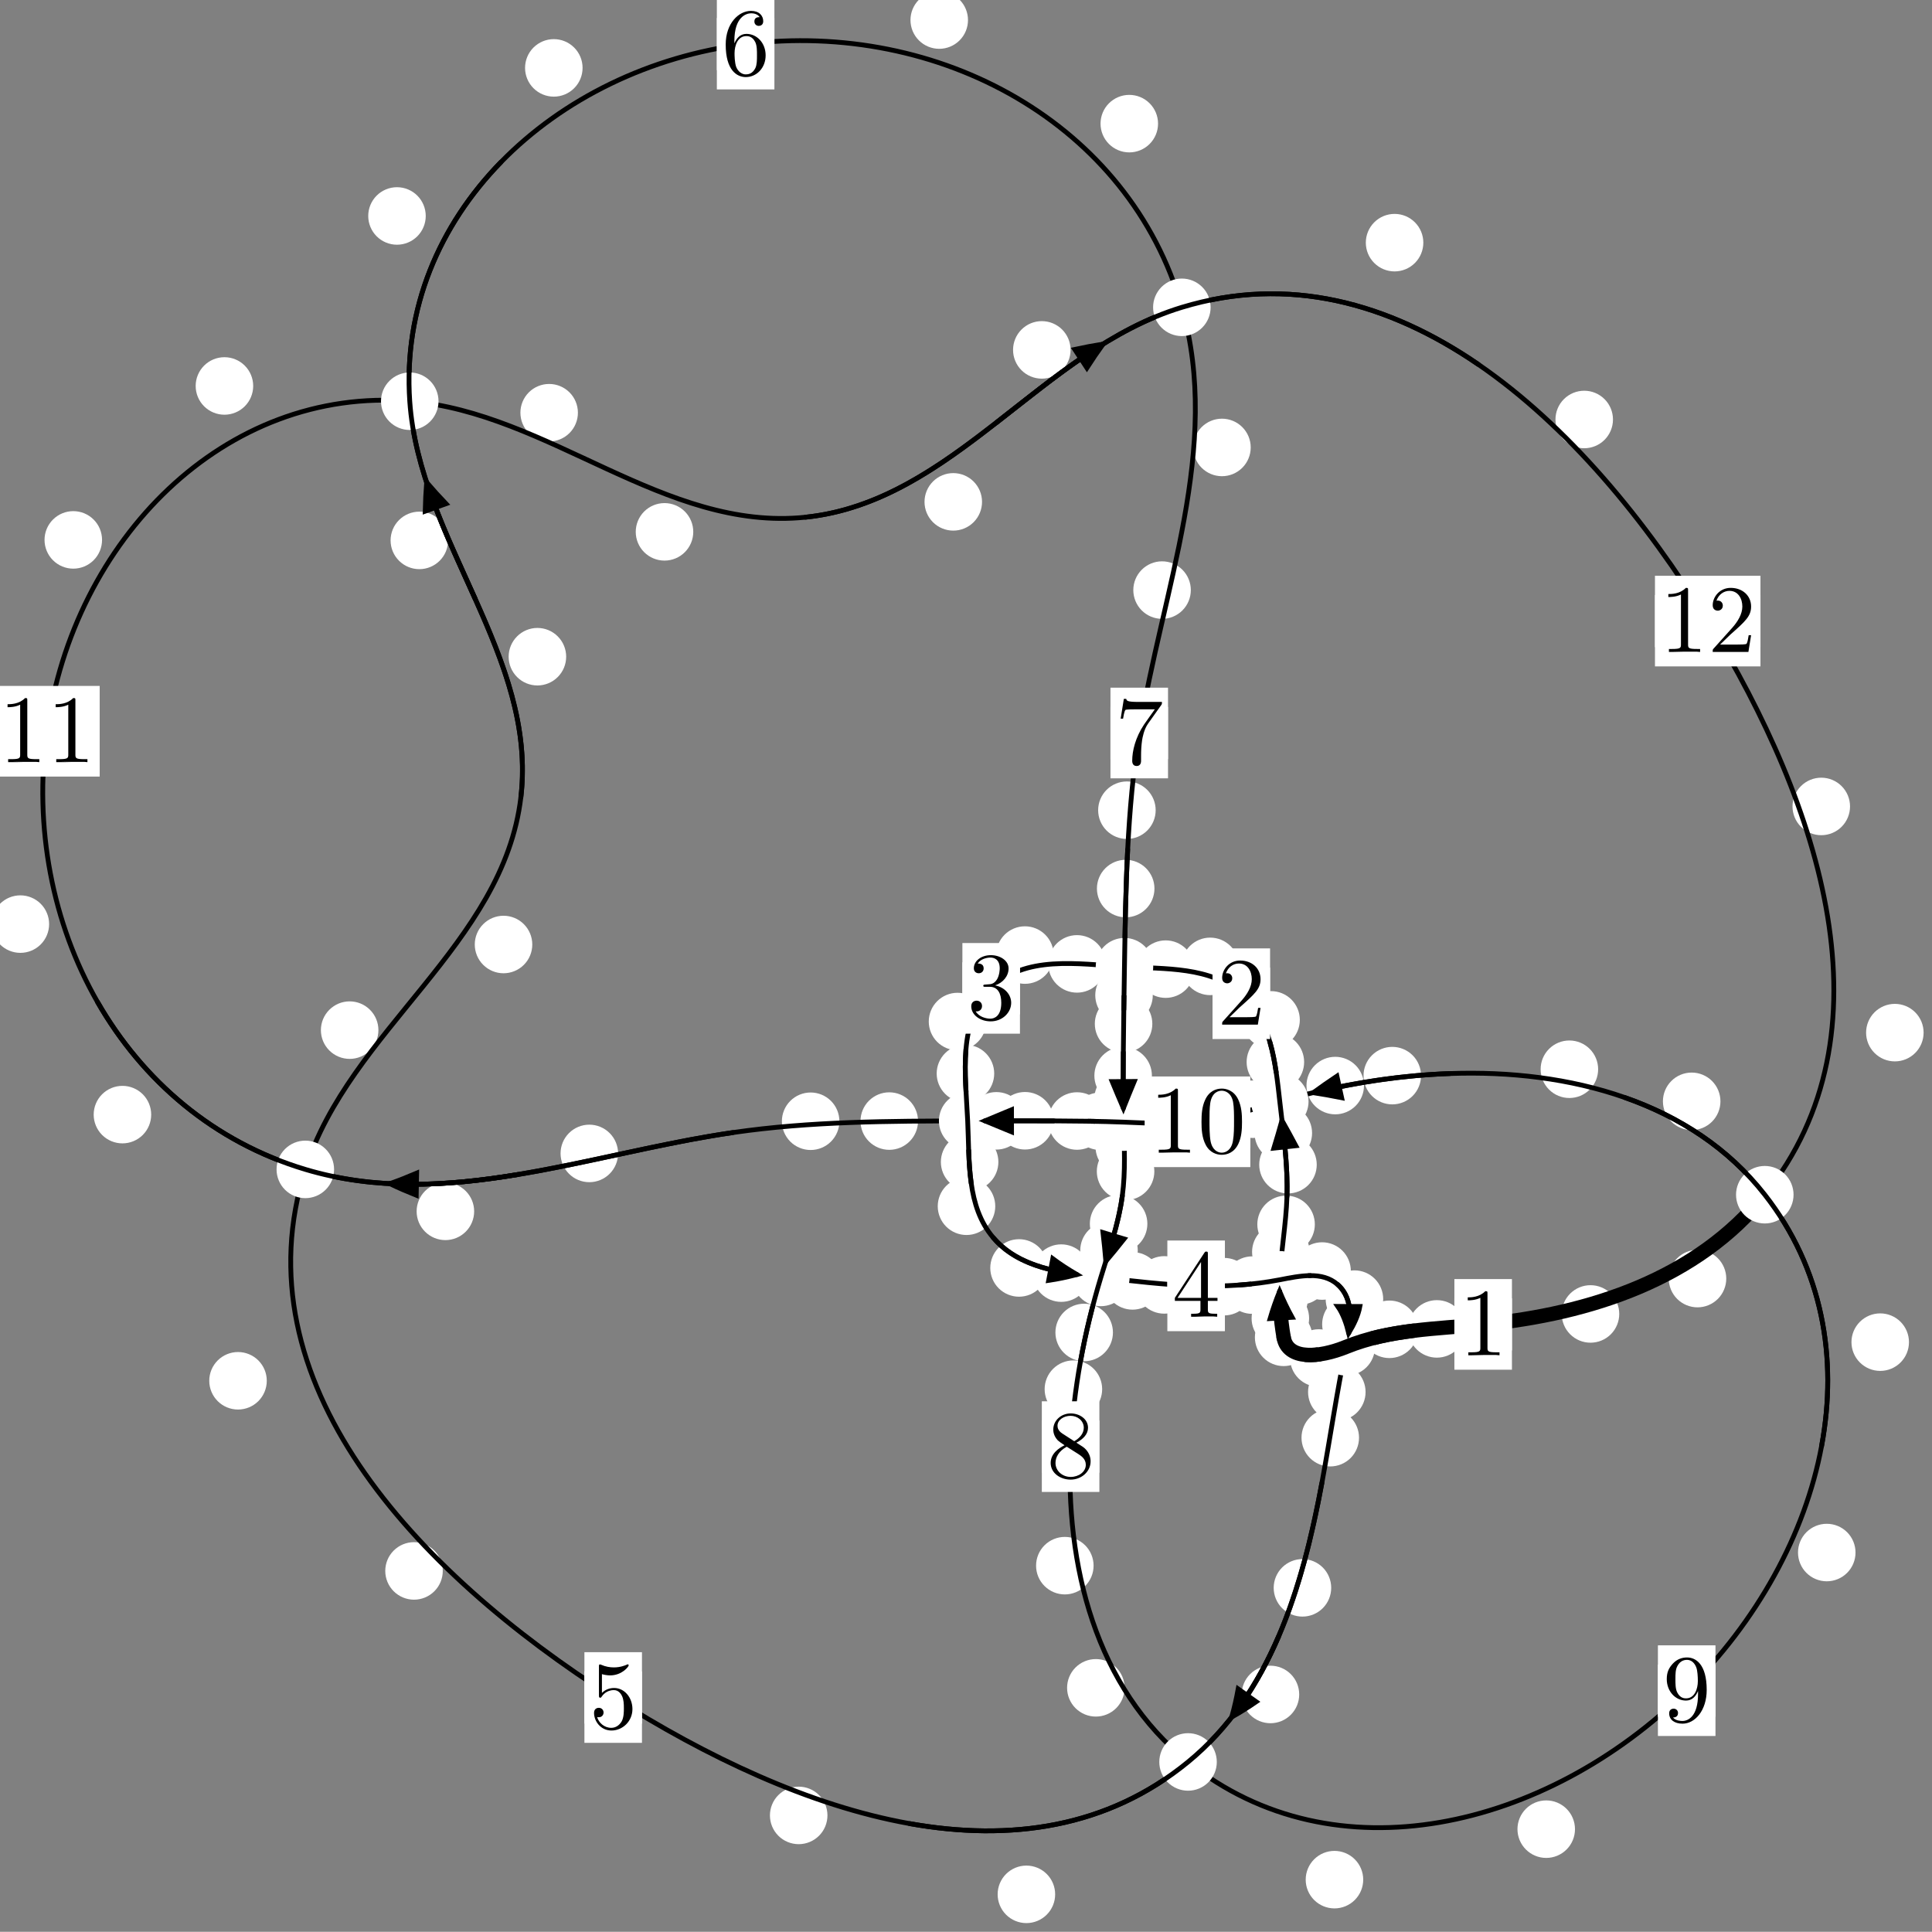 <?xml version="1.0"?>
<!-- Created by MetaPost 1.999 on 2021.07.06:0015 -->
<svg version="1.1" xmlns="http://www.w3.org/2000/svg" xmlns:xlink="http://www.w3.org/1999/xlink" width="200.781" height="200.761" viewBox="0 0 200.781 200.761">
<rect x="0" y="0" width="200.781" height="200.761" fill="#808080" stroke="none"/>
<!-- Original BoundingBox: -133.872314 -66.856186 66.909119 133.904358 -->
  <defs>
    <g transform="scale(0.01,0.01)" id="GLYPHcmr10_48">
      <path style="fill-rule: evenodd;" d="M460 -320C460 -400,455 -480,420 -554C374 -650,292 -666,250 -666C190 -666,117 -640,76 -547C44 -478,39 -400,39 -320C39 -245,43 -155,84 -79C127 2,200 22,249 22C303 22,379 1,423 -94C455 -163,460 -241,460 -320M249 -0C210 -0,151 -25,133 -121C122 -181,122 -273,122 -332C122 -396,122 -462,130 -516C149 -635,224 -644,249 -644C282 -644,348 -626,367 -527C377 -471,377 -395,377 -332C377 -257,377 -189,366 -125C351 -30,294 -0,249 -0"></path>
    </g>
    <g transform="scale(0.01,0.01)" id="GLYPHcmr10_49">
      <path style="fill-rule: evenodd;" d="M294 -640C294 -664,294 -666,271 -666C209 -602,121 -602,89 -602L89 -571C109 -571,168 -571,220 -597L220 -79C220 -43,217 -31,127 -31L95 -31L95 -0L257 -0L130 -3L217 -3L257 -3L297 -3L384 -3L419 -0L419 -31L387 -31C297 -31,294 -42,294 -79"></path>
    </g>
    <g transform="scale(0.01,0.01)" id="GLYPHcmr10_50">
      <path style="fill-rule: evenodd;" d="M127 -77L233 -180C389 -318,449 -372,449 -472C449 -586,359 -666,237 -666C124 -666,50 -574,50 -485C50 -429,100 -429,103 -429C120 -429,155 -441,155 -482C155 -508,137 -534,102 -534C94 -534,92 -534,89 -533C112 -598,166 -635,224 -635C315 -635,358 -554,358 -472C358 -392,308 -313,253 -251L61 -37C50 -26,50 -24,50 -0L421 -0L449 -174L424 -174C419 -144,412 -100,402 -85C395 -77,329 -77,307 -77"></path>
    </g>
    <g transform="scale(0.01,0.01)" id="GLYPHcmr10_51">
      <path style="fill-rule: evenodd;" d="M290 -352C372 -379,430 -449,430 -528C430 -610,342 -666,246 -666C145 -666,69 -606,69 -530C69 -497,91 -478,120 -478C151 -478,171 -500,171 -529C171 -579,124 -579,109 -579C140 -628,206 -641,242 -641C283 -641,338 -619,338 -529C338 -517,336 -459,310 -415C280 -367,246 -364,221 -363C213 -362,189 -360,182 -360C174 -359,167 -358,167 -348C167 -337,174 -337,191 -337L235 -337C317 -337,354 -269,354 -171C354 -35,285 -6,241 -6C198 -6,123 -23,88 -82C123 -77,154 -99,154 -137C154 -173,127 -193,98 -193C74 -193,42 -179,42 -135C42 -44,135 22,244 22C366 22,457 -69,457 -171C457 -253,394 -331,290 -352"></path>
    </g>
    <g transform="scale(0.01,0.01)" id="GLYPHcmr10_52">
      <path style="fill-rule: evenodd;" d="M294 -165L294 -78C294 -42,292 -31,218 -31L197 -31L197 -0L332 -0L238 -3L290 -3L332 -3L374 -3L427 -3L468 -0L468 -31L447 -31C373 -31,371 -42,371 -78L371 -165L471 -165L471 -196L371 -196L371 -651C371 -671,371 -677,355 -677C346 -677,343 -677,335 -665L28 -196L28 -165M300 -196L56 -196L300 -569"></path>
    </g>
    <g transform="scale(0.01,0.01)" id="GLYPHcmr10_53">
      <path style="fill-rule: evenodd;" d="M449 -201C449 -320,367 -420,259 -420C211 -420,168 -404,132 -369L132 -564C152 -558,185 -551,217 -551C340 -551,410 -642,410 -655C410 -661,407 -666,400 -666C399 -666,397 -666,392 -663C372 -654,323 -634,256 -634C216 -634,170 -641,123 -662C115 -665,113 -665,111 -665C101 -665,101 -657,101 -641L101 -345C101 -327,101 -319,115 -319C122 -319,124 -322,128 -328C139 -344,176 -398,257 -398C309 -398,334 -352,342 -334C358 -297,360 -258,360 -208C360 -173,360 -113,336 -71C312 -32,275 -6,229 -6C156 -6,99 -59,82 -118C85 -117,88 -116,99 -116C132 -116,149 -141,149 -165C149 -189,132 -214,99 -214C85 -214,50 -207,50 -161C50 -75,119 22,231 22C347 22,449 -74,449 -201"></path>
    </g>
    <g transform="scale(0.01,0.01)" id="GLYPHcmr10_54">
      <path style="fill-rule: evenodd;" d="M132 -328L132 -352C132 -605,256 -641,307 -641C331 -641,373 -635,395 -601C380 -601,340 -601,340 -556C340 -525,364 -510,386 -510C402 -510,432 -519,432 -558C432 -618,388 -666,305 -666C177 -666,42 -537,42 -316C42 -49,158 22,251 22C362 22,457 -72,457 -204C457 -331,368 -427,257 -427C189 -427,152 -376,132 -328M251 -6C188 -6,158 -66,152 -81C134 -128,134 -208,134 -226C134 -304,166 -404,256 -404C272 -404,318 -404,349 -342C367 -305,367 -254,367 -205C367 -157,367 -107,350 -71C320 -11,274 -6,251 -6"></path>
    </g>
    <g transform="scale(0.01,0.01)" id="GLYPHcmr10_55">
      <path style="fill-rule: evenodd;" d="M476 -609C485 -621,485 -623,485 -644L242 -644C120 -644,118 -657,114 -676L89 -676L56 -470L81 -470C84 -486,93 -549,106 -561C113 -567,191 -567,204 -567L411 -567C400 -551,321 -442,299 -409C209 -274,176 -135,176 -33C176 -23,176 22,222 22C268 22,268 -23,268 -33L268 -84C268 -139,271 -194,279 -248C283 -271,297 -357,341 -419"></path>
    </g>
    <g transform="scale(0.01,0.01)" id="GLYPHcmr10_56">
      <path style="fill-rule: evenodd;" d="M163 -457C117 -487,113 -521,113 -538C113 -599,178 -641,249 -641C322 -641,386 -589,386 -517C386 -460,347 -412,287 -377M309 -362C381 -399,430 -451,430 -517C430 -609,341 -666,250 -666C150 -666,69 -592,69 -499C69 -481,71 -436,113 -389C124 -377,161 -352,186 -335C128 -306,42 -250,42 -151C42 -45,144 22,249 22C362 22,457 -61,457 -168C457 -204,446 -249,408 -291C389 -312,373 -322,309 -362M209 -320L332 -242C360 -223,407 -193,407 -132C407 -58,332 -6,250 -6C164 -6,92 -68,92 -151C92 -209,124 -273,209 -320"></path>
    </g>
    <g transform="scale(0.01,0.01)" id="GLYPHcmr10_57">
      <path style="fill-rule: evenodd;" d="M367 -318L367 -286C367 -52,263 -6,205 -6C188 -6,134 -8,107 -42C151 -42,159 -71,159 -88C159 -119,135 -134,113 -134C97 -134,67 -125,67 -86C67 -19,121 22,206 22C335 22,457 -114,457 -329C457 -598,342 -666,253 -666C198 -666,149 -648,106 -603C65 -558,42 -516,42 -441C42 -316,130 -218,242 -218C303 -218,344 -260,367 -318M243 -241C227 -241,181 -241,150 -304C132 -341,132 -391,132 -440C132 -494,132 -541,153 -578C180 -628,218 -641,253 -641C299 -641,332 -607,349 -562C361 -530,365 -467,365 -421C365 -338,331 -241,243 -241"></path>
    </g>
  </defs>
  <path d="M136.048 137.006C136.048 136.213,135.733 135.453,135.173 134.893C134.612 134.332,133.852 134.017,133.06 134.017C132.267 134.017,131.507 134.332,130.946 134.893C130.386 135.453,130.071 136.213,130.071 137.006C130.071 137.799,130.386 138.559,130.946 139.119C131.507 139.68,132.267 139.995,133.06 139.995C133.852 139.995,134.612 139.68,135.173 139.119C135.733 138.559,136.048 137.799,136.048 137.006Z" style="fill: rgb(100%,100%,100%);stroke: none;"></path>
  <path d="M136.39 138.98C136.39 138.187,136.075 137.427,135.515 136.867C134.954 136.306,134.194 135.991,133.401 135.991C132.609 135.991,131.849 136.306,131.288 136.867C130.728 137.427,130.413 138.187,130.413 138.98C130.413 139.773,130.728 140.533,131.288 141.093C131.849 141.654,132.609 141.969,133.401 141.969C134.194 141.969,134.954 141.654,135.515 141.093C136.075 140.533,136.39 139.773,136.39 138.98Z" style="fill: rgb(100%,100%,100%);stroke: none;"></path>
  <path d="M136.097 130.105C136.097 129.312,135.782 128.552,135.222 127.991C134.661 127.431,133.901 127.116,133.108 127.116C132.316 127.116,131.556 127.431,130.995 127.991C130.435 128.552,130.12 129.312,130.12 130.105C130.12 130.897,130.435 131.657,130.995 132.218C131.556 132.778,132.316 133.093,133.108 133.093C133.901 133.093,134.661 132.778,135.222 132.218C135.782 131.657,136.097 130.897,136.097 130.105Z" style="fill: rgb(100%,100%,100%);stroke: none;"></path>
  <path d="M135.914 135.002C135.914 134.209,135.599 133.449,135.038 132.889C134.478 132.328,133.718 132.013,132.925 132.013C132.132 132.013,131.372 132.328,130.812 132.889C130.251 133.449,129.936 134.209,129.936 135.002C129.936 135.795,130.251 136.555,130.812 137.115C131.372 137.676,132.132 137.991,132.925 137.991C133.718 137.991,134.478 137.676,135.038 137.115C135.599 136.555,135.914 135.795,135.914 135.002Z" style="fill: rgb(100%,100%,100%);stroke: none;"></path>
  <path d="M136.841 121.038C136.841 120.246,136.526 119.486,135.966 118.925C135.405 118.365,134.645 118.05,133.852 118.05C133.06 118.05,132.3 118.365,131.739 118.925C131.179 119.486,130.864 120.246,130.864 121.038C130.864 121.831,131.179 122.591,131.739 123.152C132.3 123.712,133.06 124.027,133.852 124.027C134.645 124.027,135.405 123.712,135.966 123.152C136.526 122.591,136.841 121.831,136.841 121.038Z" style="fill: rgb(100%,100%,100%);stroke: none;"></path>
  <path d="M136.643 127.241C136.643 126.449,136.328 125.689,135.768 125.128C135.207 124.568,134.447 124.253,133.654 124.253C132.862 124.253,132.101 124.568,131.541 125.128C130.98 125.689,130.666 126.449,130.666 127.241C130.666 128.034,130.98 128.794,131.541 129.355C132.101 129.915,132.862 130.23,133.654 130.23C134.447 130.23,135.207 129.915,135.768 129.355C136.328 128.794,136.643 128.034,136.643 127.241Z" style="fill: rgb(100%,100%,100%);stroke: none;"></path>
  <path d="M135.531 110.37C135.531 109.577,135.216 108.817,134.656 108.257C134.095 107.696,133.335 107.381,132.542 107.381C131.75 107.381,130.99 107.696,130.429 108.257C129.869 108.817,129.554 109.577,129.554 110.37C129.554 111.163,129.869 111.923,130.429 112.483C130.99 113.044,131.75 113.359,132.542 113.359C133.335 113.359,134.095 113.044,134.656 112.483C135.216 111.923,135.531 111.163,135.531 110.37Z" style="fill: rgb(100%,100%,100%);stroke: none;"></path>
  <path d="M136.356 117.753C136.356 116.96,136.041 116.2,135.48 115.639C134.92 115.079,134.16 114.764,133.367 114.764C132.574 114.764,131.814 115.079,131.254 115.639C130.693 116.2,130.378 116.96,130.378 117.753C130.378 118.545,130.693 119.305,131.254 119.866C131.814 120.426,132.574 120.741,133.367 120.741C134.16 120.741,134.92 120.426,135.48 119.866C136.041 119.305,136.356 118.545,136.356 117.753Z" style="fill: rgb(100%,100%,100%);stroke: none;"></path>
  <path d="M128.756 100.429C128.756 99.637,128.441 98.876,127.881 98.316C127.32 97.755,126.56 97.441,125.768 97.441C124.975 97.441,124.215 97.755,123.654 98.316C123.094 98.876,122.779 99.637,122.779 100.429C122.779 101.222,123.094 101.982,123.654 102.543C124.215 103.103,124.975 103.418,125.768 103.418C126.56 103.418,127.32 103.103,127.881 102.543C128.441 101.982,128.756 101.222,128.756 100.429Z" style="fill: rgb(100%,100%,100%);stroke: none;"></path>
  <path d="M135.083 105.989C135.083 105.197,134.768 104.437,134.207 103.876C133.647 103.316,132.886 103.001,132.094 103.001C131.301 103.001,130.541 103.316,129.98 103.876C129.42 104.437,129.105 105.197,129.105 105.989C129.105 106.782,129.42 107.542,129.98 108.103C130.541 108.663,131.301 108.978,132.094 108.978C132.886 108.978,133.647 108.663,134.207 108.103C134.768 107.542,135.083 106.782,135.083 105.989Z" style="fill: rgb(100%,100%,100%);stroke: none;"></path>
  <path d="M114.913 100.171C114.913 99.378,114.598 98.618,114.037 98.058C113.477 97.497,112.716 97.182,111.924 97.182C111.131 97.182,110.371 97.497,109.81 98.058C109.25 98.618,108.935 99.378,108.935 100.171C108.935 100.964,109.25 101.724,109.81 102.284C110.371 102.845,111.131 103.16,111.924 103.16C112.716 103.16,113.477 102.845,114.037 102.284C114.598 101.724,114.913 100.964,114.913 100.171Z" style="fill: rgb(100%,100%,100%);stroke: none;"></path>
  <path d="M124.131 100.716C124.131 99.924,123.816 99.163,123.256 98.603C122.695 98.042,121.935 97.728,121.142 97.728C120.35 97.728,119.589 98.042,119.029 98.603C118.468 99.163,118.153 99.924,118.153 100.716C118.153 101.509,118.468 102.269,119.029 102.83C119.589 103.39,120.35 103.705,121.142 103.705C121.935 103.705,122.695 103.39,123.256 102.83C123.816 102.269,124.131 101.509,124.131 100.716Z" style="fill: rgb(100%,100%,100%);stroke: none;"></path>
  <path d="M102.498 106.162C102.498 105.369,102.183 104.609,101.623 104.049C101.063 103.488,100.302 103.173,99.51 103.173C98.717 103.173,97.957 103.488,97.396 104.049C96.836 104.609,96.521 105.369,96.521 106.162C96.521 106.955,96.836 107.715,97.396 108.275C97.957 108.836,98.717 109.151,99.51 109.151C100.302 109.151,101.063 108.836,101.623 108.275C102.183 107.715,102.498 106.955,102.498 106.162Z" style="fill: rgb(100%,100%,100%);stroke: none;"></path>
  <path d="M109.503 99.254C109.503 98.461,109.188 97.701,108.628 97.14C108.067 96.58,107.307 96.265,106.514 96.265C105.722 96.265,104.962 96.58,104.401 97.14C103.841 97.701,103.526 98.461,103.526 99.254C103.526 100.046,103.841 100.807,104.401 101.367C104.962 101.928,105.722 102.243,106.514 102.243C107.307 102.243,108.067 101.928,108.628 101.367C109.188 100.807,109.503 100.046,109.503 99.254Z" style="fill: rgb(100%,100%,100%);stroke: none;"></path>
  <path d="M103.755 120.758C103.755 119.965,103.44 119.205,102.88 118.645C102.319 118.084,101.559 117.769,100.767 117.769C99.974 117.769,99.214 118.084,98.653 118.645C98.093 119.205,97.778 119.965,97.778 120.758C97.778 121.551,98.093 122.311,98.653 122.871C99.214 123.432,99.974 123.747,100.767 123.747C101.559 123.747,102.319 123.432,102.88 122.871C103.44 122.311,103.755 121.551,103.755 120.758Z" style="fill: rgb(100%,100%,100%);stroke: none;"></path>
  <path d="M103.322 111.564C103.322 110.772,103.007 110.012,102.446 109.451C101.886 108.891,101.126 108.576,100.333 108.576C99.54 108.576,98.78 108.891,98.22 109.451C97.659 110.012,97.344 110.772,97.344 111.564C97.344 112.357,97.659 113.117,98.22 113.678C98.78 114.238,99.54 114.553,100.333 114.553C101.126 114.553,101.886 114.238,102.446 113.678C103.007 113.117,103.322 112.357,103.322 111.564Z" style="fill: rgb(100%,100%,100%);stroke: none;"></path>
  <path d="M108.89 131.771C108.89 130.978,108.575 130.218,108.015 129.657C107.454 129.097,106.694 128.782,105.902 128.782C105.109 128.782,104.349 129.097,103.788 129.657C103.228 130.218,102.913 130.978,102.913 131.771C102.913 132.563,103.228 133.324,103.788 133.884C104.349 134.444,105.109 134.759,105.902 134.759C106.694 134.759,107.454 134.444,108.015 133.884C108.575 133.324,108.89 132.563,108.89 131.771Z" style="fill: rgb(100%,100%,100%);stroke: none;"></path>
  <path d="M103.431 125.358C103.431 124.565,103.117 123.805,102.556 123.244C101.996 122.684,101.235 122.369,100.443 122.369C99.65 122.369,98.89 122.684,98.329 123.244C97.769 123.805,97.454 124.565,97.454 125.358C97.454 126.15,97.769 126.91,98.329 127.471C98.89 128.031,99.65 128.346,100.443 128.346C101.235 128.346,101.996 128.031,102.556 127.471C103.117 126.91,103.431 126.15,103.431 125.358Z" style="fill: rgb(100%,100%,100%);stroke: none;"></path>
  <path d="M120.687 133.115C120.687 132.323,120.372 131.563,119.812 131.002C119.252 130.442,118.491 130.127,117.699 130.127C116.906 130.127,116.146 130.442,115.585 131.002C115.025 131.563,114.71 132.323,114.71 133.115C114.71 133.908,115.025 134.668,115.585 135.229C116.146 135.789,116.906 136.104,117.699 136.104C118.491 136.104,119.252 135.789,119.812 135.229C120.372 134.668,120.687 133.908,120.687 133.115Z" style="fill: rgb(100%,100%,100%);stroke: none;"></path>
  <path d="M113.276 132.307C113.276 131.514,112.961 130.754,112.4 130.194C111.84 129.633,111.08 129.318,110.287 129.318C109.494 129.318,108.734 129.633,108.174 130.194C107.613 130.754,107.298 131.514,107.298 132.307C107.298 133.1,107.613 133.86,108.174 134.42C108.734 134.981,109.494 135.296,110.287 135.296C111.08 135.296,111.84 134.981,112.4 134.42C112.961 133.86,113.276 133.1,113.276 132.307Z" style="fill: rgb(100%,100%,100%);stroke: none;"></path>
  <path d="M130.208 133.716C130.208 132.923,129.893 132.163,129.332 131.603C128.772 131.042,128.012 130.727,127.219 130.727C126.426 130.727,125.666 131.042,125.106 131.603C124.545 132.163,124.23 132.923,124.23 133.716C124.23 134.509,124.545 135.269,125.106 135.829C125.666 136.39,126.426 136.705,127.219 136.705C128.012 136.705,128.772 136.39,129.332 135.829C129.893 135.269,130.208 134.509,130.208 133.716Z" style="fill: rgb(100%,100%,100%);stroke: none;"></path>
  <path d="M123.981 133.533C123.981 132.74,123.666 131.98,123.105 131.419C122.545 130.859,121.785 130.544,120.992 130.544C120.199 130.544,119.439 130.859,118.879 131.419C118.318 131.98,118.003 132.74,118.003 133.533C118.003 134.325,118.318 135.086,118.879 135.646C119.439 136.207,120.199 136.521,120.992 136.521C121.785 136.521,122.545 136.207,123.105 135.646C123.666 135.086,123.981 134.325,123.981 133.533Z" style="fill: rgb(100%,100%,100%);stroke: none;"></path>
  <path d="M138.088 132.594C138.088 131.801,137.773 131.041,137.213 130.481C136.652 129.92,135.892 129.605,135.099 129.605C134.307 129.605,133.547 129.92,132.986 130.481C132.426 131.041,132.111 131.801,132.111 132.594C132.111 133.387,132.426 134.147,132.986 134.707C133.547 135.268,134.307 135.583,135.099 135.583C135.892 135.583,136.652 135.268,137.213 134.707C137.773 134.147,138.088 133.387,138.088 132.594Z" style="fill: rgb(100%,100%,100%);stroke: none;"></path>
  <path d="M133.127 133.554C133.127 132.761,132.812 132.001,132.252 131.44C131.691 130.88,130.931 130.565,130.138 130.565C129.346 130.565,128.585 130.88,128.025 131.44C127.465 132.001,127.15 132.761,127.15 133.554C127.15 134.346,127.465 135.106,128.025 135.667C128.585 136.227,129.346 136.542,130.138 136.542C130.931 136.542,131.691 136.227,132.252 135.667C132.812 135.106,133.127 134.346,133.127 133.554Z" style="fill: rgb(100%,100%,100%);stroke: none;"></path>
  <path d="M143.747 135.009C143.747 134.216,143.432 133.456,142.871 132.895C142.311 132.335,141.551 132.02,140.758 132.02C139.965 132.02,139.205 132.335,138.645 132.895C138.084 133.456,137.769 134.216,137.769 135.009C137.769 135.801,138.084 136.562,138.645 137.122C139.205 137.683,139.965 137.997,140.758 137.997C141.551 137.997,142.311 137.683,142.871 137.122C143.432 136.562,143.747 135.801,143.747 135.009Z" style="fill: rgb(100%,100%,100%);stroke: none;"></path>
  <path d="M140.385 132.091C140.385 131.298,140.07 130.538,139.509 129.977C138.949 129.417,138.189 129.102,137.396 129.102C136.603 129.102,135.843 129.417,135.283 129.977C134.722 130.538,134.407 131.298,134.407 132.091C134.407 132.883,134.722 133.644,135.283 134.204C135.843 134.765,136.603 135.08,137.396 135.08C138.189 135.08,138.949 134.765,139.509 134.204C140.07 133.644,140.385 132.883,140.385 132.091Z" style="fill: rgb(100%,100%,100%);stroke: none;"></path>
  <path d="M141.916 144.663C141.916 143.87,141.601 143.11,141.041 142.549C140.48 141.989,139.72 141.674,138.927 141.674C138.135 141.674,137.375 141.989,136.814 142.549C136.254 143.11,135.939 143.87,135.939 144.663C135.939 145.455,136.254 146.216,136.814 146.776C137.375 147.337,138.135 147.652,138.927 147.652C139.72 147.652,140.48 147.337,141.041 146.776C141.601 146.216,141.916 145.455,141.916 144.663Z" style="fill: rgb(100%,100%,100%);stroke: none;"></path>
  <path d="M143.38 137.625C143.38 136.833,143.065 136.072,142.505 135.512C141.944 134.952,141.184 134.637,140.392 134.637C139.599 134.637,138.839 134.952,138.278 135.512C137.718 136.072,137.403 136.833,137.403 137.625C137.403 138.418,137.718 139.178,138.278 139.739C138.839 140.299,139.599 140.614,140.392 140.614C141.184 140.614,141.944 140.299,142.505 139.739C143.065 139.178,143.38 138.418,143.38 137.625Z" style="fill: rgb(100%,100%,100%);stroke: none;"></path>
  <path d="M138.344 165.014C138.344 164.221,138.029 163.461,137.469 162.9C136.908 162.34,136.148 162.025,135.356 162.025C134.563 162.025,133.803 162.34,133.242 162.9C132.682 163.461,132.367 164.221,132.367 165.014C132.367 165.806,132.682 166.567,133.242 167.127C133.803 167.688,134.563 168.003,135.356 168.003C136.148 168.003,136.908 167.688,137.469 167.127C138.029 166.567,138.344 165.806,138.344 165.014Z" style="fill: rgb(100%,100%,100%);stroke: none;"></path>
  <path d="M141.235 149.41C141.235 148.617,140.92 147.857,140.36 147.296C139.799 146.736,139.039 146.421,138.246 146.421C137.454 146.421,136.694 146.736,136.133 147.296C135.573 147.857,135.258 148.617,135.258 149.41C135.258 150.202,135.573 150.963,136.133 151.523C136.694 152.083,137.454 152.398,138.246 152.398C139.039 152.398,139.799 152.083,140.36 151.523C140.92 150.963,141.235 150.202,141.235 149.41Z" style="fill: rgb(100%,100%,100%);stroke: none;"></path>
  <path d="M109.656 196.867C109.656 196.075,109.342 195.315,108.781 194.754C108.221 194.194,107.46 193.879,106.668 193.879C105.875 193.879,105.115 194.194,104.554 194.754C103.994 195.315,103.679 196.075,103.679 196.867C103.679 197.66,103.994 198.42,104.554 198.981C105.115 199.541,105.875 199.856,106.668 199.856C107.46 199.856,108.221 199.541,108.781 198.981C109.342 198.42,109.656 197.66,109.656 196.867Z" style="fill: rgb(100%,100%,100%);stroke: none;"></path>
  <path d="M135.019 176.095C135.019 175.302,134.704 174.542,134.143 173.982C133.583 173.421,132.822 173.106,132.03 173.106C131.237 173.106,130.477 173.421,129.916 173.982C129.356 174.542,129.041 175.302,129.041 176.095C129.041 176.888,129.356 177.648,129.916 178.208C130.477 178.769,131.237 179.084,132.03 179.084C132.822 179.084,133.583 178.769,134.143 178.208C134.704 177.648,135.019 176.888,135.019 176.095Z" style="fill: rgb(100%,100%,100%);stroke: none;"></path>
  <path d="M46.015 163.256C46.015 162.463,45.7 161.703,45.14 161.143C44.579 160.582,43.819 160.267,43.027 160.267C42.234 160.267,41.474 160.582,40.913 161.143C40.353 161.703,40.038 162.463,40.038 163.256C40.038 164.049,40.353 164.809,40.913 165.369C41.474 165.93,42.234 166.245,43.027 166.245C43.819 166.245,44.579 165.93,45.14 165.369C45.7 164.809,46.015 164.049,46.015 163.256Z" style="fill: rgb(100%,100%,100%);stroke: none;"></path>
  <path d="M85.992 188.665C85.992 187.873,85.677 187.112,85.116 186.552C84.556 185.991,83.795 185.676,83.003 185.676C82.21 185.676,81.45 185.991,80.889 186.552C80.329 187.112,80.014 187.873,80.014 188.665C80.014 189.458,80.329 190.218,80.889 190.779C81.45 191.339,82.21 191.654,83.003 191.654C83.795 191.654,84.556 191.339,85.116 190.779C85.677 190.218,85.992 189.458,85.992 188.665Z" style="fill: rgb(100%,100%,100%);stroke: none;"></path>
  <path d="M39.326 107.055C39.326 106.262,39.011 105.502,38.45 104.942C37.89 104.381,37.13 104.066,36.337 104.066C35.544 104.066,34.784 104.381,34.224 104.942C33.663 105.502,33.348 106.262,33.348 107.055C33.348 107.848,33.663 108.608,34.224 109.168C34.784 109.729,35.544 110.044,36.337 110.044C37.13 110.044,37.89 109.729,38.45 109.168C39.011 108.608,39.326 107.848,39.326 107.055Z" style="fill: rgb(100%,100%,100%);stroke: none;"></path>
  <path d="M27.725 143.496C27.725 142.704,27.41 141.944,26.85 141.383C26.289 140.823,25.529 140.508,24.736 140.508C23.944 140.508,23.183 140.823,22.623 141.383C22.062 141.944,21.747 142.704,21.747 143.496C21.747 144.289,22.062 145.049,22.623 145.61C23.183 146.17,23.944 146.485,24.736 146.485C25.529 146.485,26.289 146.17,26.85 145.61C27.41 145.049,27.725 144.289,27.725 143.496Z" style="fill: rgb(100%,100%,100%);stroke: none;"></path>
  <path d="M58.839 68.247C58.839 67.454,58.524 66.694,57.963 66.134C57.403 65.573,56.643 65.258,55.85 65.258C55.057 65.258,54.297 65.573,53.737 66.134C53.176 66.694,52.861 67.454,52.861 68.247C52.861 69.04,53.176 69.8,53.737 70.36C54.297 70.921,55.057 71.236,55.85 71.236C56.643 71.236,57.403 70.921,57.963 70.36C58.524 69.8,58.839 69.04,58.839 68.247Z" style="fill: rgb(100%,100%,100%);stroke: none;"></path>
  <path d="M55.317 98.157C55.317 97.364,55.002 96.604,54.442 96.044C53.881 95.483,53.121 95.168,52.328 95.168C51.536 95.168,50.776 95.483,50.215 96.044C49.655 96.604,49.34 97.364,49.34 98.157C49.34 98.95,49.655 99.71,50.215 100.27C50.776 100.831,51.536 101.146,52.328 101.146C53.121 101.146,53.881 100.831,54.442 100.27C55.002 99.71,55.317 98.95,55.317 98.157Z" style="fill: rgb(100%,100%,100%);stroke: none;"></path>
  <path d="M44.245 22.443C44.245 21.651,43.93 20.89,43.37 20.33C42.809 19.77,42.049 19.455,41.256 19.455C40.464 19.455,39.704 19.77,39.143 20.33C38.583 20.89,38.268 21.651,38.268 22.443C38.268 23.236,38.583 23.996,39.143 24.557C39.704 25.117,40.464 25.432,41.256 25.432C42.049 25.432,42.809 25.117,43.37 24.557C43.93 23.996,44.245 23.236,44.245 22.443Z" style="fill: rgb(100%,100%,100%);stroke: none;"></path>
  <path d="M46.569 56.161C46.569 55.368,46.254 54.608,45.693 54.047C45.133 53.487,44.373 53.172,43.58 53.172C42.787 53.172,42.027 53.487,41.467 54.047C40.906 54.608,40.591 55.368,40.591 56.161C40.591 56.953,40.906 57.714,41.467 58.274C42.027 58.835,42.787 59.149,43.58 59.149C44.373 59.149,45.133 58.835,45.693 58.274C46.254 57.714,46.569 56.953,46.569 56.161Z" style="fill: rgb(100%,100%,100%);stroke: none;"></path>
  <path d="M100.598 2.084C100.598 1.292,100.283 0.532,99.722 -0.029C99.162 -0.589,98.402 -0.904,97.609 -0.904C96.816 -0.904,96.056 -0.589,95.496 -0.029C94.935 0.532,94.62 1.292,94.62 2.084C94.62 2.877,94.935 3.637,95.496 4.198C96.056 4.758,96.816 5.073,97.609 5.073C98.402 5.073,99.162 4.758,99.722 4.198C100.283 3.637,100.598 2.877,100.598 2.084Z" style="fill: rgb(100%,100%,100%);stroke: none;"></path>
  <path d="M60.544 7.055C60.544 6.262,60.229 5.502,59.668 4.942C59.108 4.381,58.347 4.066,57.555 4.066C56.762 4.066,56.002 4.381,55.441 4.942C54.881 5.502,54.566 6.262,54.566 7.055C54.566 7.848,54.881 8.608,55.441 9.168C56.002 9.729,56.762 10.044,57.555 10.044C58.347 10.044,59.108 9.729,59.668 9.168C60.229 8.608,60.544 7.848,60.544 7.055Z" style="fill: rgb(100%,100%,100%);stroke: none;"></path>
  <path d="M129.979 46.5C129.979 45.707,129.664 44.947,129.104 44.387C128.543 43.826,127.783 43.511,126.991 43.511C126.198 43.511,125.438 43.826,124.877 44.387C124.317 44.947,124.002 45.707,124.002 46.5C124.002 47.293,124.317 48.053,124.877 48.613C125.438 49.174,126.198 49.489,126.991 49.489C127.783 49.489,128.543 49.174,129.104 48.613C129.664 48.053,129.979 47.293,129.979 46.5Z" style="fill: rgb(100%,100%,100%);stroke: none;"></path>
  <path d="M120.349 12.849C120.349 12.056,120.034 11.296,119.473 10.736C118.913 10.175,118.152 9.86,117.36 9.86C116.567 9.86,115.807 10.175,115.246 10.736C114.686 11.296,114.371 12.056,114.371 12.849C114.371 13.642,114.686 14.402,115.246 14.962C115.807 15.523,116.567 15.838,117.36 15.838C118.152 15.838,118.913 15.523,119.473 14.962C120.034 14.402,120.349 13.642,120.349 12.849Z" style="fill: rgb(100%,100%,100%);stroke: none;"></path>
  <path d="M120.102 84.2C120.102 83.407,119.787 82.647,119.226 82.086C118.666 81.526,117.905 81.211,117.113 81.211C116.32 81.211,115.56 81.526,114.999 82.086C114.439 82.647,114.124 83.407,114.124 84.2C114.124 84.992,114.439 85.752,114.999 86.313C115.56 86.873,116.32 87.188,117.113 87.188C117.905 87.188,118.666 86.873,119.226 86.313C119.787 85.752,120.102 84.992,120.102 84.2Z" style="fill: rgb(100%,100%,100%);stroke: none;"></path>
  <path d="M123.755 61.324C123.755 60.531,123.44 59.771,122.88 59.211C122.319 58.65,121.559 58.335,120.766 58.335C119.974 58.335,119.214 58.65,118.653 59.211C118.093 59.771,117.778 60.531,117.778 61.324C117.778 62.117,118.093 62.877,118.653 63.437C119.214 63.998,119.974 64.313,120.766 64.313C121.559 64.313,122.319 63.998,122.88 63.437C123.44 62.877,123.755 62.117,123.755 61.324Z" style="fill: rgb(100%,100%,100%);stroke: none;"></path>
  <path d="M119.802 103.431C119.802 102.638,119.487 101.878,118.926 101.318C118.366 100.757,117.606 100.442,116.813 100.442C116.02 100.442,115.26 100.757,114.7 101.318C114.139 101.878,113.824 102.638,113.824 103.431C113.824 104.224,114.139 104.984,114.7 105.544C115.26 106.105,116.02 106.42,116.813 106.42C117.606 106.42,118.366 106.105,118.926 105.544C119.487 104.984,119.802 104.224,119.802 103.431Z" style="fill: rgb(100%,100%,100%);stroke: none;"></path>
  <path d="M119.975 92.342C119.975 91.55,119.66 90.79,119.099 90.229C118.539 89.669,117.779 89.354,116.986 89.354C116.193 89.354,115.433 89.669,114.873 90.229C114.312 90.79,113.997 91.55,113.997 92.342C113.997 93.135,114.312 93.895,114.873 94.456C115.433 95.016,116.193 95.331,116.986 95.331C117.779 95.331,118.539 95.016,119.099 94.456C119.66 93.895,119.975 93.135,119.975 92.342Z" style="fill: rgb(100%,100%,100%);stroke: none;"></path>
  <path d="M119.71 111.784C119.71 110.991,119.395 110.231,118.834 109.671C118.274 109.11,117.514 108.795,116.721 108.795C115.928 108.795,115.168 109.11,114.608 109.671C114.047 110.231,113.732 110.991,113.732 111.784C113.732 112.577,114.047 113.337,114.608 113.897C115.168 114.458,115.928 114.773,116.721 114.773C117.514 114.773,118.274 114.458,118.834 113.897C119.395 113.337,119.71 112.577,119.71 111.784Z" style="fill: rgb(100%,100%,100%);stroke: none;"></path>
  <path d="M119.755 106.399C119.755 105.606,119.44 104.846,118.88 104.286C118.319 103.725,117.559 103.41,116.766 103.41C115.974 103.41,115.213 103.725,114.653 104.286C114.092 104.846,113.778 105.606,113.778 106.399C113.778 107.192,114.092 107.952,114.653 108.512C115.213 109.073,115.974 109.388,116.766 109.388C117.559 109.388,118.319 109.073,118.88 108.512C119.44 107.952,119.755 107.192,119.755 106.399Z" style="fill: rgb(100%,100%,100%);stroke: none;"></path>
  <path d="M119.827 119.172C119.827 118.379,119.512 117.619,118.952 117.059C118.391 116.498,117.631 116.183,116.838 116.183C116.046 116.183,115.286 116.498,114.725 117.059C114.165 117.619,113.85 118.379,113.85 119.172C113.85 119.965,114.165 120.725,114.725 121.285C115.286 121.846,116.046 122.161,116.838 122.161C117.631 122.161,118.391 121.846,118.952 121.285C119.512 120.725,119.827 119.965,119.827 119.172Z" style="fill: rgb(100%,100%,100%);stroke: none;"></path>
  <path d="M119.704 114.201C119.704 113.408,119.389 112.648,118.828 112.088C118.268 111.527,117.508 111.212,116.715 111.212C115.922 111.212,115.162 111.527,114.602 112.088C114.041 112.648,113.726 113.408,113.726 114.201C113.726 114.994,114.041 115.754,114.602 116.314C115.162 116.875,115.922 117.19,116.715 117.19C117.508 117.19,118.268 116.875,118.828 116.314C119.389 115.754,119.704 114.994,119.704 114.201Z" style="fill: rgb(100%,100%,100%);stroke: none;"></path>
  <path d="M119.239 127.177C119.239 126.385,118.924 125.624,118.363 125.064C117.803 124.504,117.043 124.189,116.25 124.189C115.457 124.189,114.697 124.504,114.137 125.064C113.576 125.624,113.261 126.385,113.261 127.177C113.261 127.97,113.576 128.73,114.137 129.291C114.697 129.851,115.457 130.166,116.25 130.166C117.043 130.166,117.803 129.851,118.363 129.291C118.924 128.73,119.239 127.97,119.239 127.177Z" style="fill: rgb(100%,100%,100%);stroke: none;"></path>
  <path d="M119.964 121.736C119.964 120.943,119.649 120.183,119.088 119.623C118.528 119.062,117.768 118.747,116.975 118.747C116.182 118.747,115.422 119.062,114.862 119.623C114.301 120.183,113.986 120.943,113.986 121.736C113.986 122.529,114.301 123.289,114.862 123.849C115.422 124.41,116.182 124.725,116.975 124.725C117.768 124.725,118.528 124.41,119.088 123.849C119.649 123.289,119.964 122.529,119.964 121.736Z" style="fill: rgb(100%,100%,100%);stroke: none;"></path>
  <path d="M115.661 138.475C115.661 137.683,115.346 136.922,114.785 136.362C114.225 135.801,113.465 135.486,112.672 135.486C111.879 135.486,111.119 135.801,110.559 136.362C109.998 136.922,109.683 137.683,109.683 138.475C109.683 139.268,109.998 140.028,110.559 140.589C111.119 141.149,111.879 141.464,112.672 141.464C113.465 141.464,114.225 141.149,114.785 140.589C115.346 140.028,115.661 139.268,115.661 138.475Z" style="fill: rgb(100%,100%,100%);stroke: none;"></path>
  <path d="M118.241 129.952C118.241 129.159,117.926 128.399,117.365 127.838C116.805 127.278,116.044 126.963,115.252 126.963C114.459 126.963,113.699 127.278,113.138 127.838C112.578 128.399,112.263 129.159,112.263 129.952C112.263 130.744,112.578 131.505,113.138 132.065C113.699 132.626,114.459 132.941,115.252 132.941C116.044 132.941,116.805 132.626,117.365 132.065C117.926 131.505,118.241 130.744,118.241 129.952Z" style="fill: rgb(100%,100%,100%);stroke: none;"></path>
  <path d="M113.65 162.71C113.65 161.917,113.335 161.157,112.775 160.596C112.214 160.036,111.454 159.721,110.661 159.721C109.869 159.721,109.108 160.036,108.548 160.596C107.987 161.157,107.673 161.917,107.673 162.71C107.673 163.502,107.987 164.263,108.548 164.823C109.108 165.384,109.869 165.699,110.661 165.699C111.454 165.699,112.214 165.384,112.775 164.823C113.335 164.263,113.65 163.502,113.65 162.71Z" style="fill: rgb(100%,100%,100%);stroke: none;"></path>
  <path d="M114.541 144.369C114.541 143.576,114.226 142.816,113.665 142.255C113.105 141.695,112.345 141.38,111.552 141.38C110.759 141.38,109.999 141.695,109.439 142.255C108.878 142.816,108.563 143.576,108.563 144.369C108.563 145.161,108.878 145.921,109.439 146.482C109.999 147.042,110.759 147.357,111.552 147.357C112.345 147.357,113.105 147.042,113.665 146.482C114.226 145.921,114.541 145.161,114.541 144.369Z" style="fill: rgb(100%,100%,100%);stroke: none;"></path>
  <path d="M141.671 195.341C141.671 194.548,141.356 193.788,140.795 193.227C140.235 192.667,139.475 192.352,138.682 192.352C137.889 192.352,137.129 192.667,136.569 193.227C136.008 193.788,135.693 194.548,135.693 195.341C135.693 196.133,136.008 196.893,136.569 197.454C137.129 198.014,137.889 198.329,138.682 198.329C139.475 198.329,140.235 198.014,140.795 197.454C141.356 196.893,141.671 196.133,141.671 195.341Z" style="fill: rgb(100%,100%,100%);stroke: none;"></path>
  <path d="M116.873 175.405C116.873 174.613,116.558 173.853,115.998 173.292C115.437 172.732,114.677 172.417,113.885 172.417C113.092 172.417,112.332 172.732,111.771 173.292C111.211 173.853,110.896 174.613,110.896 175.405C110.896 176.198,111.211 176.958,111.771 177.519C112.332 178.079,113.092 178.394,113.885 178.394C114.677 178.394,115.437 178.079,115.998 177.519C116.558 176.958,116.873 176.198,116.873 175.405Z" style="fill: rgb(100%,100%,100%);stroke: none;"></path>
  <path d="M192.833 161.347C192.833 160.554,192.519 159.794,191.958 159.233C191.398 158.673,190.637 158.358,189.845 158.358C189.052 158.358,188.292 158.673,187.731 159.233C187.171 159.794,186.856 160.554,186.856 161.347C186.856 162.139,187.171 162.899,187.731 163.46C188.292 164.02,189.052 164.335,189.845 164.335C190.637 164.335,191.398 164.02,191.958 163.46C192.519 162.899,192.833 162.139,192.833 161.347Z" style="fill: rgb(100%,100%,100%);stroke: none;"></path>
  <path d="M163.679 190.094C163.679 189.301,163.364 188.541,162.803 187.98C162.243 187.42,161.483 187.105,160.69 187.105C159.897 187.105,159.137 187.42,158.577 187.98C158.016 188.541,157.701 189.301,157.701 190.094C157.701 190.886,158.016 191.647,158.577 192.207C159.137 192.768,159.897 193.083,160.69 193.083C161.483 193.083,162.243 192.768,162.803 192.207C163.364 191.647,163.679 190.886,163.679 190.094Z" style="fill: rgb(100%,100%,100%);stroke: none;"></path>
  <path d="M178.795 114.454C178.795 113.661,178.48 112.901,177.919 112.34C177.359 111.78,176.599 111.465,175.806 111.465C175.013 111.465,174.253 111.78,173.693 112.34C173.132 112.901,172.817 113.661,172.817 114.454C172.817 115.246,173.132 116.006,173.693 116.567C174.253 117.127,175.013 117.442,175.806 117.442C176.599 117.442,177.359 117.127,177.919 116.567C178.48 116.006,178.795 115.246,178.795 114.454Z" style="fill: rgb(100%,100%,100%);stroke: none;"></path>
  <path d="M198.388 139.481C198.388 138.688,198.073 137.928,197.513 137.368C196.952 136.807,196.192 136.492,195.399 136.492C194.607 136.492,193.847 136.807,193.286 137.368C192.726 137.928,192.411 138.688,192.411 139.481C192.411 140.274,192.726 141.034,193.286 141.594C193.847 142.155,194.607 142.47,195.399 142.47C196.192 142.47,196.952 142.155,197.513 141.594C198.073 141.034,198.388 140.274,198.388 139.481Z" style="fill: rgb(100%,100%,100%);stroke: none;"></path>
  <path d="M147.68 111.783C147.68 110.991,147.365 110.23,146.805 109.67C146.244 109.11,145.484 108.795,144.691 108.795C143.899 108.795,143.138 109.11,142.578 109.67C142.017 110.23,141.703 110.991,141.703 111.783C141.703 112.576,142.017 113.336,142.578 113.897C143.138 114.457,143.899 114.772,144.691 114.772C145.484 114.772,146.244 114.457,146.805 113.897C147.365 113.336,147.68 112.576,147.68 111.783Z" style="fill: rgb(100%,100%,100%);stroke: none;"></path>
  <path d="M166.085 111.12C166.085 110.327,165.77 109.567,165.21 109.007C164.649 108.446,163.889 108.131,163.096 108.131C162.304 108.131,161.543 108.446,160.983 109.007C160.422 109.567,160.108 110.327,160.108 111.12C160.108 111.913,160.422 112.673,160.983 113.233C161.543 113.794,162.304 114.109,163.096 114.109C163.889 114.109,164.649 113.794,165.21 113.233C165.77 112.673,166.085 111.913,166.085 111.12Z" style="fill: rgb(100%,100%,100%);stroke: none;"></path>
  <path d="M133.163 115.275C133.163 114.482,132.849 113.722,132.288 113.161C131.728 112.601,130.967 112.286,130.175 112.286C129.382 112.286,128.622 112.601,128.061 113.161C127.501 113.722,127.186 114.482,127.186 115.275C127.186 116.067,127.501 116.827,128.061 117.388C128.622 117.948,129.382 118.263,130.175 118.263C130.967 118.263,131.728 117.948,132.288 117.388C132.849 116.827,133.163 116.067,133.163 115.275Z" style="fill: rgb(100%,100%,100%);stroke: none;"></path>
  <path d="M141.752 112.817C141.752 112.025,141.437 111.264,140.877 110.704C140.316 110.143,139.556 109.828,138.763 109.828C137.971 109.828,137.211 110.143,136.65 110.704C136.09 111.264,135.775 112.025,135.775 112.817C135.775 113.61,136.09 114.37,136.65 114.931C137.211 115.491,137.971 115.806,138.763 115.806C139.556 115.806,140.316 115.491,140.877 114.931C141.437 114.37,141.752 113.61,141.752 112.817Z" style="fill: rgb(100%,100%,100%);stroke: none;"></path>
  <path d="M124.897 116.884C124.897 116.092,124.582 115.332,124.022 114.771C123.461 114.211,122.701 113.896,121.909 113.896C121.116 113.896,120.356 114.211,119.795 114.771C119.235 115.332,118.92 116.092,118.92 116.884C118.92 117.677,119.235 118.437,119.795 118.998C120.356 119.558,121.116 119.873,121.909 119.873C122.701 119.873,123.461 119.558,124.022 118.998C124.582 118.437,124.897 117.677,124.897 116.884Z" style="fill: rgb(100%,100%,100%);stroke: none;"></path>
  <path d="M130.366 116.233C130.366 115.44,130.051 114.68,129.49 114.12C128.93 113.559,128.17 113.244,127.377 113.244C126.584 113.244,125.824 113.559,125.264 114.12C124.703 114.68,124.388 115.44,124.388 116.233C124.388 117.026,124.703 117.786,125.264 118.346C125.824 118.907,126.584 119.222,127.377 119.222C128.17 119.222,128.93 118.907,129.49 118.346C130.051 117.786,130.366 117.026,130.366 116.233Z" style="fill: rgb(100%,100%,100%);stroke: none;"></path>
  <path d="M117.34 116.525C117.34 115.733,117.025 114.973,116.465 114.412C115.904 113.852,115.144 113.537,114.352 113.537C113.559 113.537,112.799 113.852,112.238 114.412C111.678 114.973,111.363 115.733,111.363 116.525C111.363 117.318,111.678 118.078,112.238 118.639C112.799 119.199,113.559 119.514,114.352 119.514C115.144 119.514,115.904 119.199,116.465 118.639C117.025 118.078,117.34 117.318,117.34 116.525Z" style="fill: rgb(100%,100%,100%);stroke: none;"></path>
  <path d="M122.326 116.714C122.326 115.921,122.011 115.161,121.451 114.601C120.891 114.04,120.13 113.725,119.338 113.725C118.545 113.725,117.785 114.04,117.224 114.601C116.664 115.161,116.349 115.921,116.349 116.714C116.349 117.507,116.664 118.267,117.224 118.827C117.785 119.388,118.545 119.703,119.338 119.703C120.13 119.703,120.891 119.388,121.451 118.827C122.011 118.267,122.326 117.507,122.326 116.714Z" style="fill: rgb(100%,100%,100%);stroke: none;"></path>
  <path d="M109.511 116.474C109.511 115.681,109.196 114.921,108.636 114.361C108.075 113.8,107.315 113.485,106.523 113.485C105.73 113.485,104.97 113.8,104.409 114.361C103.849 114.921,103.534 115.681,103.534 116.474C103.534 117.267,103.849 118.027,104.409 118.587C104.97 119.148,105.73 119.463,106.523 119.463C107.315 119.463,108.075 119.148,108.636 118.587C109.196 118.027,109.511 117.267,109.511 116.474Z" style="fill: rgb(100%,100%,100%);stroke: none;"></path>
  <path d="M114.915 116.5C114.915 115.707,114.6 114.947,114.04 114.386C113.479 113.826,112.719 113.511,111.926 113.511C111.134 113.511,110.373 113.826,109.813 114.386C109.252 114.947,108.938 115.707,108.938 116.5C108.938 117.292,109.252 118.053,109.813 118.613C110.373 119.174,111.134 119.489,111.926 119.489C112.719 119.489,113.479 119.174,114.04 118.613C114.6 118.053,114.915 117.292,114.915 116.5Z" style="fill: rgb(100%,100%,100%);stroke: none;"></path>
  <path d="M95.405 116.506C95.405 115.714,95.09 114.954,94.529 114.393C93.969 113.833,93.209 113.518,92.416 113.518C91.623 113.518,90.863 113.833,90.303 114.393C89.742 114.954,89.427 115.714,89.427 116.506C89.427 117.299,89.742 118.059,90.303 118.62C90.863 119.18,91.623 119.495,92.416 119.495C93.209 119.495,93.969 119.18,94.529 118.62C95.09 118.059,95.405 117.299,95.405 116.506Z" style="fill: rgb(100%,100%,100%);stroke: none;"></path>
  <path d="M106.533 116.481C106.533 115.688,106.218 114.928,105.657 114.368C105.097 113.807,104.337 113.492,103.544 113.492C102.751 113.492,101.991 113.807,101.431 114.368C100.87 114.928,100.555 115.688,100.555 116.481C100.555 117.274,100.87 118.034,101.431 118.594C101.991 119.155,102.751 119.47,103.544 119.47C104.337 119.47,105.097 119.155,105.657 118.594C106.218 118.034,106.533 117.274,106.533 116.481Z" style="fill: rgb(100%,100%,100%);stroke: none;"></path>
  <path d="M64.233 119.869C64.233 119.076,63.918 118.316,63.357 117.756C62.797 117.195,62.037 116.88,61.244 116.88C60.451 116.88,59.691 117.195,59.131 117.756C58.57 118.316,58.255 119.076,58.255 119.869C58.255 120.662,58.57 121.422,59.131 121.982C59.691 122.543,60.451 122.858,61.244 122.858C62.037 122.858,62.797 122.543,63.357 121.982C63.918 121.422,64.233 120.662,64.233 119.869Z" style="fill: rgb(100%,100%,100%);stroke: none;"></path>
  <path d="M87.233 116.525C87.233 115.732,86.918 114.972,86.358 114.411C85.797 113.851,85.037 113.536,84.245 113.536C83.452 113.536,82.692 113.851,82.131 114.411C81.571 114.972,81.256 115.732,81.256 116.525C81.256 117.317,81.571 118.077,82.131 118.638C82.692 119.198,83.452 119.513,84.245 119.513C85.037 119.513,85.797 119.198,86.358 118.638C86.918 118.077,87.233 117.317,87.233 116.525Z" style="fill: rgb(100%,100%,100%);stroke: none;"></path>
  <path d="M15.713 115.835C15.713 115.043,15.398 114.282,14.838 113.722C14.277 113.161,13.517 112.847,12.725 112.847C11.932 112.847,11.172 113.161,10.611 113.722C10.051 114.282,9.736 115.043,9.736 115.835C9.736 116.628,10.051 117.388,10.611 117.949C11.172 118.509,11.932 118.824,12.725 118.824C13.517 118.824,14.277 118.509,14.838 117.949C15.398 117.388,15.713 116.628,15.713 115.835Z" style="fill: rgb(100%,100%,100%);stroke: none;"></path>
  <path d="M49.276 125.888C49.276 125.095,48.961 124.335,48.4 123.775C47.84 123.214,47.08 122.899,46.287 122.899C45.494 122.899,44.734 123.214,44.174 123.775C43.613 124.335,43.298 125.095,43.298 125.888C43.298 126.681,43.613 127.441,44.174 128.001C44.734 128.562,45.494 128.877,46.287 128.877C47.08 128.877,47.84 128.562,48.4 128.001C48.961 127.441,49.276 126.681,49.276 125.888Z" style="fill: rgb(100%,100%,100%);stroke: none;"></path>
  <path d="M10.606 56.108C10.606 55.315,10.291 54.555,9.73 53.995C9.17 53.434,8.41 53.119,7.617 53.119C6.824 53.119,6.064 53.434,5.504 53.995C4.943 54.555,4.628 55.315,4.628 56.108C4.628 56.901,4.943 57.661,5.504 58.221C6.064 58.782,6.824 59.097,7.617 59.097C8.41 59.097,9.17 58.782,9.73 58.221C10.291 57.661,10.606 56.901,10.606 56.108Z" style="fill: rgb(100%,100%,100%);stroke: none;"></path>
  <path d="M5.105 96.037C5.105 95.244,4.79 94.484,4.23 93.923C3.669 93.363,2.909 93.048,2.116 93.048C1.324 93.048,0.564 93.363,0.003 93.923C-0.557 94.484,-0.872 95.244,-0.872 96.037C-0.872 96.829,-0.557 97.589,0.003 98.15C0.564 98.71,1.324 99.025,2.116 99.025C2.909 99.025,3.669 98.71,4.23 98.15C4.79 97.589,5.105 96.829,5.105 96.037Z" style="fill: rgb(100%,100%,100%);stroke: none;"></path>
  <path d="M60.059 42.89C60.059 42.098,59.744 41.338,59.184 40.777C58.623 40.217,57.863 39.902,57.071 39.902C56.278 39.902,55.518 40.217,54.957 40.777C54.397 41.338,54.082 42.098,54.082 42.89C54.082 43.683,54.397 44.443,54.957 45.004C55.518 45.564,56.278 45.879,57.071 45.879C57.863 45.879,58.623 45.564,59.184 45.004C59.744 44.443,60.059 43.683,60.059 42.89Z" style="fill: rgb(100%,100%,100%);stroke: none;"></path>
  <path d="M26.313 40.11C26.313 39.318,25.998 38.558,25.437 37.997C24.877 37.437,24.117 37.122,23.324 37.122C22.531 37.122,21.771 37.437,21.211 37.997C20.65 38.558,20.335 39.318,20.335 40.11C20.335 40.903,20.65 41.663,21.211 42.224C21.771 42.784,22.531 43.099,23.324 43.099C24.117 43.099,24.877 42.784,25.437 42.224C25.998 41.663,26.313 40.903,26.313 40.11Z" style="fill: rgb(100%,100%,100%);stroke: none;"></path>
  <path d="M102.057 52.156C102.057 51.363,101.742 50.603,101.181 50.042C100.621 49.482,99.861 49.167,99.068 49.167C98.275 49.167,97.515 49.482,96.955 50.042C96.394 50.603,96.079 51.363,96.079 52.156C96.079 52.948,96.394 53.708,96.955 54.269C97.515 54.829,98.275 55.144,99.068 55.144C99.861 55.144,100.621 54.829,101.181 54.269C101.742 53.708,102.057 52.948,102.057 52.156Z" style="fill: rgb(100%,100%,100%);stroke: none;"></path>
  <path d="M72.047 55.272C72.047 54.479,71.732 53.719,71.171 53.158C70.611 52.598,69.85 52.283,69.058 52.283C68.265 52.283,67.505 52.598,66.944 53.158C66.384 53.719,66.069 54.479,66.069 55.272C66.069 56.064,66.384 56.824,66.944 57.385C67.505 57.945,68.265 58.26,69.058 58.26C69.85 58.26,70.611 57.945,71.171 57.385C71.732 56.824,72.047 56.064,72.047 55.272Z" style="fill: rgb(100%,100%,100%);stroke: none;"></path>
  <path d="M147.918 25.218C147.918 24.425,147.603 23.665,147.043 23.105C146.482 22.544,145.722 22.229,144.929 22.229C144.137 22.229,143.377 22.544,142.816 23.105C142.256 23.665,141.941 24.425,141.941 25.218C141.941 26.011,142.256 26.771,142.816 27.331C143.377 27.892,144.137 28.207,144.929 28.207C145.722 28.207,146.482 27.892,147.043 27.331C147.603 26.771,147.918 26.011,147.918 25.218Z" style="fill: rgb(100%,100%,100%);stroke: none;"></path>
  <path d="M111.258 36.362C111.258 35.569,110.943 34.809,110.383 34.249C109.822 33.688,109.062 33.373,108.27 33.373C107.477 33.373,106.717 33.688,106.156 34.249C105.596 34.809,105.281 35.569,105.281 36.362C105.281 37.155,105.596 37.915,106.156 38.475C106.717 39.036,107.477 39.351,108.27 39.351C109.062 39.351,109.822 39.036,110.383 38.475C110.943 37.915,111.258 37.155,111.258 36.362Z" style="fill: rgb(100%,100%,100%);stroke: none;"></path>
  <path d="M192.263 83.808C192.263 83.016,191.948 82.256,191.387 81.695C190.827 81.135,190.067 80.82,189.274 80.82C188.481 80.82,187.721 81.135,187.161 81.695C186.6 82.256,186.285 83.016,186.285 83.808C186.285 84.601,186.6 85.361,187.161 85.922C187.721 86.482,188.481 86.797,189.274 86.797C190.067 86.797,190.827 86.482,191.387 85.922C191.948 85.361,192.263 84.601,192.263 83.808Z" style="fill: rgb(100%,100%,100%);stroke: none;"></path>
  <path d="M167.627 43.595C167.627 42.802,167.312 42.042,166.752 41.482C166.191 40.921,165.431 40.606,164.639 40.606C163.846 40.606,163.086 40.921,162.525 41.482C161.965 42.042,161.65 42.802,161.65 43.595C161.65 44.388,161.965 45.148,162.525 45.708C163.086 46.269,163.846 46.584,164.639 46.584C165.431 46.584,166.191 46.269,166.752 45.708C167.312 45.148,167.627 44.388,167.627 43.595Z" style="fill: rgb(100%,100%,100%);stroke: none;"></path>
  <path d="M179.4 132.875C179.4 132.083,179.085 131.322,178.525 130.762C177.965 130.201,177.204 129.886,176.412 129.886C175.619 129.886,174.859 130.201,174.298 130.762C173.738 131.322,173.423 132.083,173.423 132.875C173.423 133.668,173.738 134.428,174.298 134.989C174.859 135.549,175.619 135.864,176.412 135.864C177.204 135.864,177.965 135.549,178.525 134.989C179.085 134.428,179.4 133.668,179.4 132.875Z" style="fill: rgb(100%,100%,100%);stroke: none;"></path>
  <path d="M199.909 107.315C199.909 106.522,199.594 105.762,199.034 105.202C198.473 104.641,197.713 104.326,196.92 104.326C196.128 104.326,195.368 104.641,194.807 105.202C194.247 105.762,193.932 106.522,193.932 107.315C193.932 108.108,194.247 108.868,194.807 109.428C195.368 109.989,196.128 110.304,196.92 110.304C197.713 110.304,198.473 109.989,199.034 109.428C199.594 108.868,199.909 108.108,199.909 107.315Z" style="fill: rgb(100%,100%,100%);stroke: none;"></path>
  <path d="M152.313 138.104C152.313 137.312,151.998 136.551,151.437 135.991C150.877 135.43,150.117 135.116,149.324 135.116C148.531 135.116,147.771 135.43,147.211 135.991C146.65 136.551,146.335 137.312,146.335 138.104C146.335 138.897,146.65 139.657,147.211 140.218C147.771 140.778,148.531 141.093,149.324 141.093C150.117 141.093,150.877 140.778,151.437 140.218C151.998 139.657,152.313 138.897,152.313 138.104Z" style="fill: rgb(100%,100%,100%);stroke: none;"></path>
  <path d="M168.279 136.55C168.279 135.758,167.964 134.997,167.403 134.437C166.843 133.877,166.083 133.562,165.29 133.562C164.497 133.562,163.737 133.877,163.177 134.437C162.616 134.997,162.301 135.758,162.301 136.55C162.301 137.343,162.616 138.103,163.177 138.664C163.737 139.224,164.497 139.539,165.29 139.539C166.083 139.539,166.843 139.224,167.403 138.664C167.964 138.103,168.279 137.343,168.279 136.55Z" style="fill: rgb(100%,100%,100%);stroke: none;"></path>
  <path d="M140.043 141.129C140.043 140.336,139.728 139.576,139.167 139.015C138.607 138.455,137.847 138.14,137.054 138.14C136.261 138.14,135.501 138.455,134.941 139.015C134.38 139.576,134.065 140.336,134.065 141.129C134.065 141.921,134.38 142.682,134.941 143.242C135.501 143.802,136.261 144.117,137.054 144.117C137.847 144.117,138.607 143.802,139.167 143.242C139.728 142.682,140.043 141.921,140.043 141.129Z" style="fill: rgb(100%,100%,100%);stroke: none;"></path>
  <path d="M147.382 138.147C147.382 137.354,147.067 136.594,146.506 136.034C145.946 135.473,145.186 135.158,144.393 135.158C143.6 135.158,142.84 135.473,142.28 136.034C141.719 136.594,141.404 137.354,141.404 138.147C141.404 138.94,141.719 139.7,142.28 140.26C142.84 140.821,143.6 141.136,144.393 141.136C145.186 141.136,145.946 140.821,146.506 140.26C147.067 139.7,147.382 138.94,147.382 138.147Z" style="fill: rgb(100%,100%,100%);stroke: none;"></path>
  <path d="M133.401 138.98C133.06 137.006,132.925 135.002,133 133C133.108 130.105,133.654 127.241,133.747 124.345C133.852 121.038,133.367 117.753,133 114.466C132.542 110.37,132.094 105.989,129.001 103.271C125.768 100.429,121.142 100.716,116.859 100.463C111.924 100.171,106.514 99.254,103.006 102.714C99.51 106.162,100.333 111.564,100.565 116.488C100.767 120.758,100.443 125.358,103.223 128.624C105.902 131.771,110.287 132.307,114.403 132.756C117.699 133.115,120.992 133.533,124.306 133.63C127.219 133.716,130.138 133.554,133 133C135.099 132.594,137.396 132.091,138.995 133.479C140.758 135.009,140.392 137.625,139.904 139.971C138.927 144.663,138.246 149.41,137.374 154.122C135.356 165.014,132.03 176.095,123.467 183.109C106.668 196.867,83.003 188.665,63.726 176.412C43.027 163.256,24.736 143.496,31.73 121.528C36.337 107.055,52.328 98.157,54.132 82.841C55.85 68.247,43.58 56.161,42.583 41.697C41.256 22.443,57.555 7.055,77.489 4.581C97.609 2.084,117.36 12.849,122.823 31.938C126.991 46.5,120.766 61.324,118.394 76.176C117.113 84.2,116.986 92.342,116.859 100.463C116.813 103.431,116.766 106.399,116.741 109.367C116.721 111.784,116.715 114.201,116.775 116.617C116.838 119.172,116.975 121.736,116.637 124.271C116.25 127.177,115.252 129.952,114.403 132.756C112.672 138.475,111.552 144.369,111.262 150.338C110.661 162.71,113.885 175.405,123.467 183.109C138.682 195.341,160.69 190.094,175.288 175.7C189.845 161.347,195.399 139.481,183.405 124.16C175.806 114.454,163.096 111.12,150.683 111.567C144.691 111.783,138.763 112.817,133 114.466C130.175 115.275,127.377 116.233,124.457 116.581C121.909 116.884,119.338 116.714,116.775 116.617C114.352 116.525,111.926 116.5,109.501 116.488C106.523 116.474,103.544 116.481,100.565 116.488C92.416 116.506,84.245 116.525,76.177 117.698C61.244 119.869,46.287 125.888,31.73 121.528C12.725 115.835,2.116 96.037,4.877 75.994C7.617 56.108,23.324 40.11,42.583 41.697C57.071 42.89,69.058 55.272,83.71 53.75C99.068 52.156,108.27 36.362,122.823 31.938C144.929 25.218,164.639 43.595,177.472 64.544C189.274 83.808,196.92 107.315,183.405 124.16C176.412 132.875,165.29 136.55,154.136 137.636C149.324 138.104,144.393 138.147,139.904 139.971C137.054 141.129,133.814 141.364,133.401 138.98" style="stroke:rgb(0%,0%,0%); stroke-width: 0.498;stroke-linecap: round;stroke-linejoin: round;stroke-miterlimit: 10;fill: none;"></path>
  <path d="M133.401 138.98C133.06 137.006,132.925 135.002,133 133" style="stroke:rgb(0%,0%,0%); stroke-width: 1.494;stroke-linecap: round;stroke-linejoin: round;stroke-miterlimit: 10;fill: none;"></path>
  <path d="M183.405 124.16C176.412 132.875,165.29 136.55,154.136 137.636C149.324 138.104,144.393 138.147,139.904 139.971C137.054 141.129,133.814 141.364,133.401 138.98" style="stroke:rgb(0%,0%,0%); stroke-width: 1.494;stroke-linecap: round;stroke-linejoin: round;stroke-miterlimit: 10;fill: none;"></path>
  <path d="M135.989 133C135.989 132.207,135.674 131.447,135.113 130.887C134.553 130.326,133.793 130.011,133 130.011C132.207 130.011,131.447 130.326,130.887 130.887C130.326 131.447,130.011 132.207,130.011 133C130.011 133.793,130.326 134.553,130.887 135.113C131.447 135.674,132.207 135.989,133 135.989C133.793 135.989,134.553 135.674,135.113 135.113C135.674 134.553,135.989 133.793,135.989 133Z" style="fill: rgb(100%,100%,100%);stroke: none;"></path>
  <path d="M128.672 133.555C130.124 133.456,131.569 133.277,133 133C134.05 132.797,135.149 132.57,136.185 132.567" style="stroke:rgb(0%,0%,0%); stroke-width: 0.498;stroke-linecap: round;stroke-linejoin: round;stroke-miterlimit: 10;fill: none;"></path>
  <path d="M119.848 100.463C119.848 99.67,119.533 98.91,118.973 98.35C118.412 97.789,117.652 97.474,116.859 97.474C116.067 97.474,115.306 97.789,114.746 98.35C114.185 98.91,113.87 99.67,113.87 100.463C113.87 101.256,114.185 102.016,114.746 102.576C115.306 103.137,116.067 103.452,116.859 103.452C117.652 103.452,118.412 103.137,118.973 102.576C119.533 102.016,119.848 101.256,119.848 100.463Z" style="fill: rgb(100%,100%,100%);stroke: none;"></path>
  <path d="M117.194 88.283C116.986 92.337,116.923 96.403,116.859 100.463C116.836 101.947,116.813 103.431,116.792 104.915" style="stroke:rgb(0%,0%,0%); stroke-width: 0.498;stroke-linecap: round;stroke-linejoin: round;stroke-miterlimit: 10;fill: none;"></path>
  <path d="M117.392 132.756C117.392 131.963,117.077 131.203,116.516 130.643C115.956 130.082,115.196 129.767,114.403 129.767C113.61 129.767,112.85 130.082,112.29 130.643C111.729 131.203,111.414 131.963,111.414 132.756C111.414 133.549,111.729 134.309,112.29 134.869C112.85 135.43,113.61 135.745,114.403 135.745C115.196 135.745,115.956 135.43,116.516 134.869C117.077 134.309,117.392 133.549,117.392 132.756Z" style="fill: rgb(100%,100%,100%);stroke: none;"></path>
  <path d="M115.693 128.552C115.289 129.959,114.827 131.354,114.403 132.756C113.538 135.616,112.825 138.519,112.292 141.453" style="stroke:rgb(0%,0%,0%); stroke-width: 0.498;stroke-linecap: round;stroke-linejoin: round;stroke-miterlimit: 10;fill: none;"></path>
  <path d="M142.892 139.971C142.892 139.178,142.577 138.418,142.017 137.858C141.456 137.297,140.696 136.982,139.904 136.982C139.111 136.982,138.351 137.297,137.79 137.858C137.23 138.418,136.915 139.178,136.915 139.971C136.915 140.764,137.23 141.524,137.79 142.084C138.351 142.645,139.111 142.96,139.904 142.96C140.696 142.96,141.456 142.645,142.017 142.084C142.577 141.524,142.892 140.764,142.892 139.971Z" style="fill: rgb(100%,100%,100%);stroke: none;"></path>
  <path d="M146.899 138.295C144.503 138.592,142.148 139.059,139.904 139.971C138.479 140.55,136.957 140.898,135.739 140.804" style="stroke:rgb(0%,0%,0%); stroke-width: 1.494;stroke-linecap: round;stroke-linejoin: round;stroke-miterlimit: 10;fill: none;"></path>
  <path d="M34.719 121.528C34.719 120.735,34.404 119.975,33.843 119.415C33.283 118.854,32.522 118.539,31.73 118.539C30.937 118.539,30.177 118.854,29.616 119.415C29.056 119.975,28.741 120.735,28.741 121.528C28.741 122.321,29.056 123.081,29.616 123.641C30.177 124.202,30.937 124.517,31.73 124.517C32.522 124.517,33.283 124.202,33.843 123.641C34.404 123.081,34.719 122.321,34.719 121.528Z" style="fill: rgb(100%,100%,100%);stroke: none;"></path>
  <path d="M53.812 122.062C46.387 123.293,39.008 123.708,31.73 121.528C22.227 118.682,14.824 112.309,10.141 104.142" style="stroke:rgb(0%,0%,0%); stroke-width: 0.498;stroke-linecap: round;stroke-linejoin: round;stroke-miterlimit: 10;fill: none;"></path>
  <path d="M125.812 31.938C125.812 31.145,125.497 30.385,124.936 29.825C124.376 29.264,123.616 28.949,122.823 28.949C122.03 28.949,121.27 29.264,120.71 29.825C120.149 30.385,119.834 31.145,119.834 31.938C119.834 32.731,120.149 33.491,120.71 34.051C121.27 34.612,122.03 34.927,122.823 34.927C123.616 34.927,124.376 34.612,124.936 34.051C125.497 33.491,125.812 32.731,125.812 31.938Z" style="fill: rgb(100%,100%,100%);stroke: none;"></path>
  <path d="M103.568 43.905C109.607 39.204,115.546 34.15,122.823 31.938C133.876 28.578,144.33 31.492,153.625 37.865" style="stroke:rgb(0%,0%,0%); stroke-width: 0.498;stroke-linecap: round;stroke-linejoin: round;stroke-miterlimit: 10;fill: none;"></path>
  <path d="M119.764 116.617C119.764 115.824,119.449 115.064,118.888 114.504C118.328 113.943,117.568 113.628,116.775 113.628C115.982 113.628,115.222 113.943,114.662 114.504C114.101 115.064,113.786 115.824,113.786 116.617C113.786 117.41,114.101 118.17,114.662 118.73C115.222 119.291,115.982 119.606,116.775 119.606C117.568 119.606,118.328 119.291,118.888 118.73C119.449 118.17,119.764 117.41,119.764 116.617Z" style="fill: rgb(100%,100%,100%);stroke: none;"></path>
  <path d="M120.621 116.749C119.34 116.732,118.056 116.666,116.775 116.617C115.563 116.571,114.351 116.542,113.139 116.523" style="stroke:rgb(0%,0%,0%); stroke-width: 0.498;stroke-linecap: round;stroke-linejoin: round;stroke-miterlimit: 10;fill: none;"></path>
  <path d="M126.455 183.109C126.455 182.316,126.14 181.556,125.58 180.995C125.019 180.435,124.259 180.12,123.467 180.12C122.674 180.12,121.914 180.435,121.353 180.995C120.793 181.556,120.478 182.316,120.478 183.109C120.478 183.901,120.793 184.661,121.353 185.222C121.914 185.782,122.674 186.097,123.467 186.097C124.259 186.097,125.019 185.782,125.58 185.222C126.14 184.661,126.455 183.901,126.455 183.109Z" style="fill: rgb(100%,100%,100%);stroke: none;"></path>
  <path d="M132.875 170.07C130.72 175.078,127.748 179.602,123.467 183.109C115.067 189.988,104.951 191.377,94.525 189.515" style="stroke:rgb(0%,0%,0%); stroke-width: 0.498;stroke-linecap: round;stroke-linejoin: round;stroke-miterlimit: 10;fill: none;"></path>
  <path d="M135.989 114.466C135.989 113.674,135.674 112.913,135.113 112.353C134.553 111.792,133.793 111.477,133 111.477C132.207 111.477,131.447 111.792,130.887 112.353C130.326 112.913,130.011 113.674,130.011 114.466C130.011 115.259,130.326 116.019,130.887 116.58C131.447 117.14,132.207 117.455,133 117.455C133.793 117.455,134.553 117.14,135.113 116.58C135.674 116.019,135.989 115.259,135.989 114.466Z" style="fill: rgb(100%,100%,100%);stroke: none;"></path>
  <path d="M133.551 119.398C133.397 117.752,133.184 116.109,133 114.466C132.771 112.418,132.545 110.299,131.989 108.352" style="stroke:rgb(0%,0%,0%); stroke-width: 0.498;stroke-linecap: round;stroke-linejoin: round;stroke-miterlimit: 10;fill: none;"></path>
  <path d="M103.554 116.488C103.554 115.695,103.239 114.935,102.679 114.375C102.118 113.814,101.358 113.499,100.565 113.499C99.773 113.499,99.012 113.814,98.452 114.375C97.891 114.935,97.576 115.695,97.576 116.488C97.576 117.281,97.891 118.041,98.452 118.601C99.012 119.162,99.773 119.477,100.565 119.477C101.358 119.477,102.118 119.162,102.679 118.601C103.239 118.041,103.554 117.281,103.554 116.488Z" style="fill: rgb(100%,100%,100%);stroke: none;"></path>
  <path d="M100.387 109.048C100.185 111.445,100.449 114.026,100.565 116.488C100.666 118.623,100.635 120.84,100.927 122.932" style="stroke:rgb(0%,0%,0%); stroke-width: 0.498;stroke-linecap: round;stroke-linejoin: round;stroke-miterlimit: 10;fill: none;"></path>
  <path d="M45.572 41.697C45.572 40.904,45.257 40.144,44.697 39.584C44.136 39.023,43.376 38.708,42.583 38.708C41.791 38.708,41.03 39.023,40.47 39.584C39.909 40.144,39.595 40.904,39.595 41.697C39.595 42.49,39.909 43.25,40.47 43.81C41.03 44.371,41.791 44.686,42.583 44.686C43.376 44.686,44.136 44.371,44.697 43.81C45.257 43.25,45.572 42.49,45.572 41.697Z" style="fill: rgb(100%,100%,100%);stroke: none;"></path>
  <path d="M49.376 62.22C46.398 55.566,43.082 48.929,42.583 41.697C41.92 32.07,45.663 23.41,52.063 16.847" style="stroke:rgb(0%,0%,0%); stroke-width: 0.498;stroke-linecap: round;stroke-linejoin: round;stroke-miterlimit: 10;fill: none;"></path>
  <path d="M186.393 124.16C186.393 123.367,186.078 122.607,185.518 122.046C184.958 121.486,184.197 121.171,183.405 121.171C182.612 121.171,181.852 121.486,181.291 122.046C180.731 122.607,180.416 123.367,180.416 124.16C180.416 124.952,180.731 125.713,181.291 126.273C181.852 126.834,182.612 127.148,183.405 127.148C184.197 127.148,184.958 126.834,185.518 126.273C186.078 125.713,186.393 124.952,186.393 124.16Z" style="fill: rgb(100%,100%,100%);stroke: none;"></path>
  <path d="M189.303 150.293C191.012 141.117,189.402 131.82,183.405 124.16C179.605 119.307,174.528 116.047,168.849 114.056" style="stroke:rgb(0%,0%,0%); stroke-width: 0.498;stroke-linecap: round;stroke-linejoin: round;stroke-miterlimit: 10;fill: none;"></path>
  <path d="M133.401 138.98C133.128 137.401,132.987 135.802,132.98 134.201" style="stroke:rgb(0%,0%,0%); stroke-width: 0.498;stroke-linecap: round;stroke-linejoin: round;stroke-miterlimit: 10;fill: none;"></path>
  <path d="M132.98 134.201Z" style="stroke:rgb(0%,0%,0%); stroke-width: 0.498;fill: rgb(0%,0%,0%);"></path>
  <path d="M133.401 138.98C133.128 137.401,132.987 135.802,132.98 134.201" style="stroke:rgb(0%,0%,0%); stroke-width: 0.498;stroke-linecap: round;stroke-linejoin: round;stroke-miterlimit: 10;fill: none;"></path>
  <path d="M134.283 136.903C133.802 136.026,133.367 135.124,132.98 134.201C132.601 135.127,132.271 136.073,131.991 137.033Z" style="stroke:rgb(0%,0%,0%); stroke-width: 0.498;fill: rgb(0%,0%,0%);"></path>
  <path d="M133.747 124.345C133.831 121.7,133.538 119.068,133.229 116.438" style="stroke:rgb(0%,0%,0%); stroke-width: 0.498;stroke-linecap: round;stroke-linejoin: round;stroke-miterlimit: 10;fill: none;"></path>
  <path d="M134.669 119.07C134.203 118.186,133.717 117.311,133.229 116.438C132.956 117.401,132.682 118.363,132.387 119.318Z" style="stroke:rgb(0%,0%,0%); stroke-width: 0.498;fill: rgb(0%,0%,0%);"></path>
  <path d="M103.223 128.624C105.366 131.141,108.601 131.988,111.917 132.456" style="stroke:rgb(0%,0%,0%); stroke-width: 0.498;stroke-linecap: round;stroke-linejoin: round;stroke-miterlimit: 10;fill: none;"></path>
  <path d="M108.98 133.065C109.957 132.925,110.94 132.708,111.917 132.456C111.048 131.943,110.199 131.402,109.409 130.81Z" style="stroke:rgb(0%,0%,0%); stroke-width: 0.498;fill: rgb(0%,0%,0%);"></path>
  <path d="M138.995 133.479C140.405 134.703,140.453 136.622,140.166 138.542" style="stroke:rgb(0%,0%,0%); stroke-width: 0.498;stroke-linecap: round;stroke-linejoin: round;stroke-miterlimit: 10;fill: none;"></path>
  <path d="M139.027 135.766C139.569 136.545,139.912 137.525,140.166 138.542C140.706 137.644,141.155 136.708,141.324 135.774Z" style="stroke:rgb(0%,0%,0%); stroke-width: 0.498;fill: rgb(0%,0%,0%);"></path>
  <path d="M137.374 154.122C135.759 162.835,133.308 171.67,128.007 178.446" style="stroke:rgb(0%,0%,0%); stroke-width: 0.498;stroke-linecap: round;stroke-linejoin: round;stroke-miterlimit: 10;fill: none;"></path>
  <path d="M128.677 175.522C128.497 176.507,128.275 177.482,128.007 178.446C128.879 177.954,129.725 177.421,130.548 176.852Z" style="stroke:rgb(0%,0%,0%); stroke-width: 0.498;fill: rgb(0%,0%,0%);"></path>
  <path d="M54.132 82.841C55.506 71.166,47.928 61.095,44.332 50.129" style="stroke:rgb(0%,0%,0%); stroke-width: 0.498;stroke-linecap: round;stroke-linejoin: round;stroke-miterlimit: 10;fill: none;"></path>
  <path d="M46.349 52.35C45.656 51.624,44.982 50.885,44.332 50.129C44.256 51.123,44.211 52.123,44.187 53.125Z" style="stroke:rgb(0%,0%,0%); stroke-width: 0.498;fill: rgb(0%,0%,0%);"></path>
  <path d="M116.741 109.367C116.725 111.301,116.718 113.234,116.746 115.167" style="stroke:rgb(0%,0%,0%); stroke-width: 0.498;stroke-linecap: round;stroke-linejoin: round;stroke-miterlimit: 10;fill: none;"></path>
  <path d="M115.581 112.403C115.963 113.327,116.35 114.249,116.746 115.167C117.115 114.238,117.493 113.312,117.877 112.388Z" style="stroke:rgb(0%,0%,0%); stroke-width: 0.498;fill: rgb(0%,0%,0%);"></path>
  <path d="M116.637 124.271C116.327 126.596,115.627 128.837,114.924 131.076" style="stroke:rgb(0%,0%,0%); stroke-width: 0.498;stroke-linecap: round;stroke-linejoin: round;stroke-miterlimit: 10;fill: none;"></path>
  <path d="M114.627 128.091C114.746 129.082,114.835 130.079,114.924 131.076C115.566 130.308,116.208 129.54,116.825 128.755Z" style="stroke:rgb(0%,0%,0%); stroke-width: 0.498;fill: rgb(0%,0%,0%);"></path>
  <path d="M150.683 111.567C145.89 111.74,141.137 112.436,136.477 113.552" style="stroke:rgb(0%,0%,0%); stroke-width: 0.498;stroke-linecap: round;stroke-linejoin: round;stroke-miterlimit: 10;fill: none;"></path>
  <path d="M138.938 111.837C138.107 112.393,137.287 112.965,136.477 113.552C137.465 113.709,138.45 113.885,139.43 114.08Z" style="stroke:rgb(0%,0%,0%); stroke-width: 0.498;fill: rgb(0%,0%,0%);"></path>
  <path d="M109.501 116.488C107.118 116.477,104.735 116.479,102.352 116.484" style="stroke:rgb(0%,0%,0%); stroke-width: 0.498;stroke-linecap: round;stroke-linejoin: round;stroke-miterlimit: 10;fill: none;"></path>
  <path d="M105.122 115.332L102.352 116.484L105.125 117.628Z" style="stroke:rgb(0%,0%,0%); stroke-width: 0.498;fill: rgb(0%,0%,0%);"></path>
  <path d="M76.177 117.698C64.23 119.435,52.269 123.634,40.508 123.012" style="stroke:rgb(0%,0%,0%); stroke-width: 0.498;stroke-linecap: round;stroke-linejoin: round;stroke-miterlimit: 10;fill: none;"></path>
  <path d="M43.302 121.919C42.382 122.313,41.451 122.679,40.508 123.012C41.411 123.443,42.328 123.843,43.257 124.214Z" style="stroke:rgb(0%,0%,0%); stroke-width: 0.498;fill: rgb(0%,0%,0%);"></path>
  <path d="M83.71 53.75C95.996 52.474,104.343 42.111,114.641 35.752" style="stroke:rgb(0%,0%,0%); stroke-width: 0.498;stroke-linecap: round;stroke-linejoin: round;stroke-miterlimit: 10;fill: none;"></path>
  <path d="M112.954 38.232C113.497 37.389,114.058 36.561,114.641 35.752C113.657 35.911,112.675 36.101,111.694 36.312Z" style="stroke:rgb(0%,0%,0%); stroke-width: 0.498;fill: rgb(0%,0%,0%);"></path>
  <path d="M151.145 140.346L157.127 140.346L157.127 132.926L151.145 132.926Z" style="fill: rgb(100%,100%,100%);stroke: none;"></path>
  <path d="M151.145 142.346L157.127 142.346L157.127 134.926L151.145 134.926Z" style="fill: rgb(100%,100%,100%);stroke: none;"></path>
  <g transform="translate(151.645 140.846)" style="fill: rgb(0%,0%,0%);">
    <use xlink:href="#GLYPHcmr10_49"></use>
  </g>
  <path d="M126.01 105.981L131.992 105.981L131.992 98.561L126.01 98.561Z" style="fill: rgb(100%,100%,100%);stroke: none;"></path>
  <path d="M126.01 107.981L131.992 107.981L131.992 100.561L126.01 100.561Z" style="fill: rgb(100%,100%,100%);stroke: none;"></path>
  <g transform="translate(126.51 106.481)" style="fill: rgb(0%,0%,0%);">
    <use xlink:href="#GLYPHcmr10_50"></use>
  </g>
  <path d="M100.016 105.424L105.997 105.424L105.997 98.004L100.016 98.004Z" style="fill: rgb(100%,100%,100%);stroke: none;"></path>
  <path d="M100.016 107.424L105.997 107.424L105.997 100.004L100.016 100.004Z" style="fill: rgb(100%,100%,100%);stroke: none;"></path>
  <g transform="translate(100.516 105.924)" style="fill: rgb(0%,0%,0%);">
    <use xlink:href="#GLYPHcmr10_51"></use>
  </g>
  <path d="M121.316 136.34L127.297 136.34L127.297 128.92L121.316 128.92Z" style="fill: rgb(100%,100%,100%);stroke: none;"></path>
  <path d="M121.316 138.34L127.297 138.34L127.297 130.92L121.316 130.92Z" style="fill: rgb(100%,100%,100%);stroke: none;"></path>
  <g transform="translate(121.816 136.84)" style="fill: rgb(0%,0%,0%);">
    <use xlink:href="#GLYPHcmr10_52"></use>
  </g>
  <path d="M60.735 179.123L66.716 179.123L66.716 171.702L60.735 171.702Z" style="fill: rgb(100%,100%,100%);stroke: none;"></path>
  <path d="M60.735 181.123L66.716 181.123L66.716 173.702L60.735 173.702Z" style="fill: rgb(100%,100%,100%);stroke: none;"></path>
  <g transform="translate(61.235 179.623)" style="fill: rgb(0%,0%,0%);">
    <use xlink:href="#GLYPHcmr10_53"></use>
  </g>
  <path d="M74.498 7.291L80.479 7.291L80.479 -0.129L74.498 -0.129Z" style="fill: rgb(100%,100%,100%);stroke: none;"></path>
  <path d="M74.498 9.291L80.479 9.291L80.479 1.871L74.498 1.871Z" style="fill: rgb(100%,100%,100%);stroke: none;"></path>
  <g transform="translate(74.998 7.791)" style="fill: rgb(0%,0%,0%);">
    <use xlink:href="#GLYPHcmr10_54"></use>
  </g>
  <path d="M115.404 78.887L121.385 78.887L121.385 71.466L115.404 71.466Z" style="fill: rgb(100%,100%,100%);stroke: none;"></path>
  <path d="M115.404 80.887L121.385 80.887L121.385 73.466L115.404 73.466Z" style="fill: rgb(100%,100%,100%);stroke: none;"></path>
  <g transform="translate(115.904 79.387)" style="fill: rgb(0%,0%,0%);">
    <use xlink:href="#GLYPHcmr10_55"></use>
  </g>
  <path d="M108.271 153.048L114.253 153.048L114.253 145.628L108.271 145.628Z" style="fill: rgb(100%,100%,100%);stroke: none;"></path>
  <path d="M108.271 155.048L114.253 155.048L114.253 147.628L108.271 147.628Z" style="fill: rgb(100%,100%,100%);stroke: none;"></path>
  <g transform="translate(108.771 153.548)" style="fill: rgb(0%,0%,0%);">
    <use xlink:href="#GLYPHcmr10_56"></use>
  </g>
  <path d="M172.297 178.41L178.279 178.41L178.279 170.99L172.297 170.99Z" style="fill: rgb(100%,100%,100%);stroke: none;"></path>
  <path d="M172.297 180.41L178.279 180.41L178.279 172.99L172.297 172.99Z" style="fill: rgb(100%,100%,100%);stroke: none;"></path>
  <g transform="translate(172.797 178.91)" style="fill: rgb(0%,0%,0%);">
    <use xlink:href="#GLYPHcmr10_57"></use>
  </g>
  <path d="M118.975 119.291L129.938 119.291L129.938 111.871L118.975 111.871Z" style="fill: rgb(100%,100%,100%);stroke: none;"></path>
  <path d="M118.975 121.291L129.938 121.291L129.938 113.871L118.975 113.871Z" style="fill: rgb(100%,100%,100%);stroke: none;"></path>
  <g transform="translate(119.475 119.791)" style="fill: rgb(0%,0%,0%);">
    <use xlink:href="#GLYPHcmr10_49"></use>
    <use xlink:href="#GLYPHcmr10_48" x="5"></use>
  </g>
  <path d="M-0.604 78.705L10.359 78.705L10.359 71.284L-0.604 71.284Z" style="fill: rgb(100%,100%,100%);stroke: none;"></path>
  <path d="M-0.604 80.705L10.359 80.705L10.359 73.284L-0.604 73.284Z" style="fill: rgb(100%,100%,100%);stroke: none;"></path>
  <g transform="translate(-0.104 79.205)" style="fill: rgb(0%,0%,0%);">
    <use xlink:href="#GLYPHcmr10_49"></use>
    <use xlink:href="#GLYPHcmr10_49" x="5"></use>
  </g>
  <path d="M171.991 67.254L182.954 67.254L182.954 59.834L171.991 59.834Z" style="fill: rgb(100%,100%,100%);stroke: none;"></path>
  <path d="M171.991 69.254L182.954 69.254L182.954 61.834L171.991 61.834Z" style="fill: rgb(100%,100%,100%);stroke: none;"></path>
  <g transform="translate(172.491 67.754)" style="fill: rgb(0%,0%,0%);">
    <use xlink:href="#GLYPHcmr10_49"></use>
    <use xlink:href="#GLYPHcmr10_50" x="5"></use>
  </g>
</svg>
